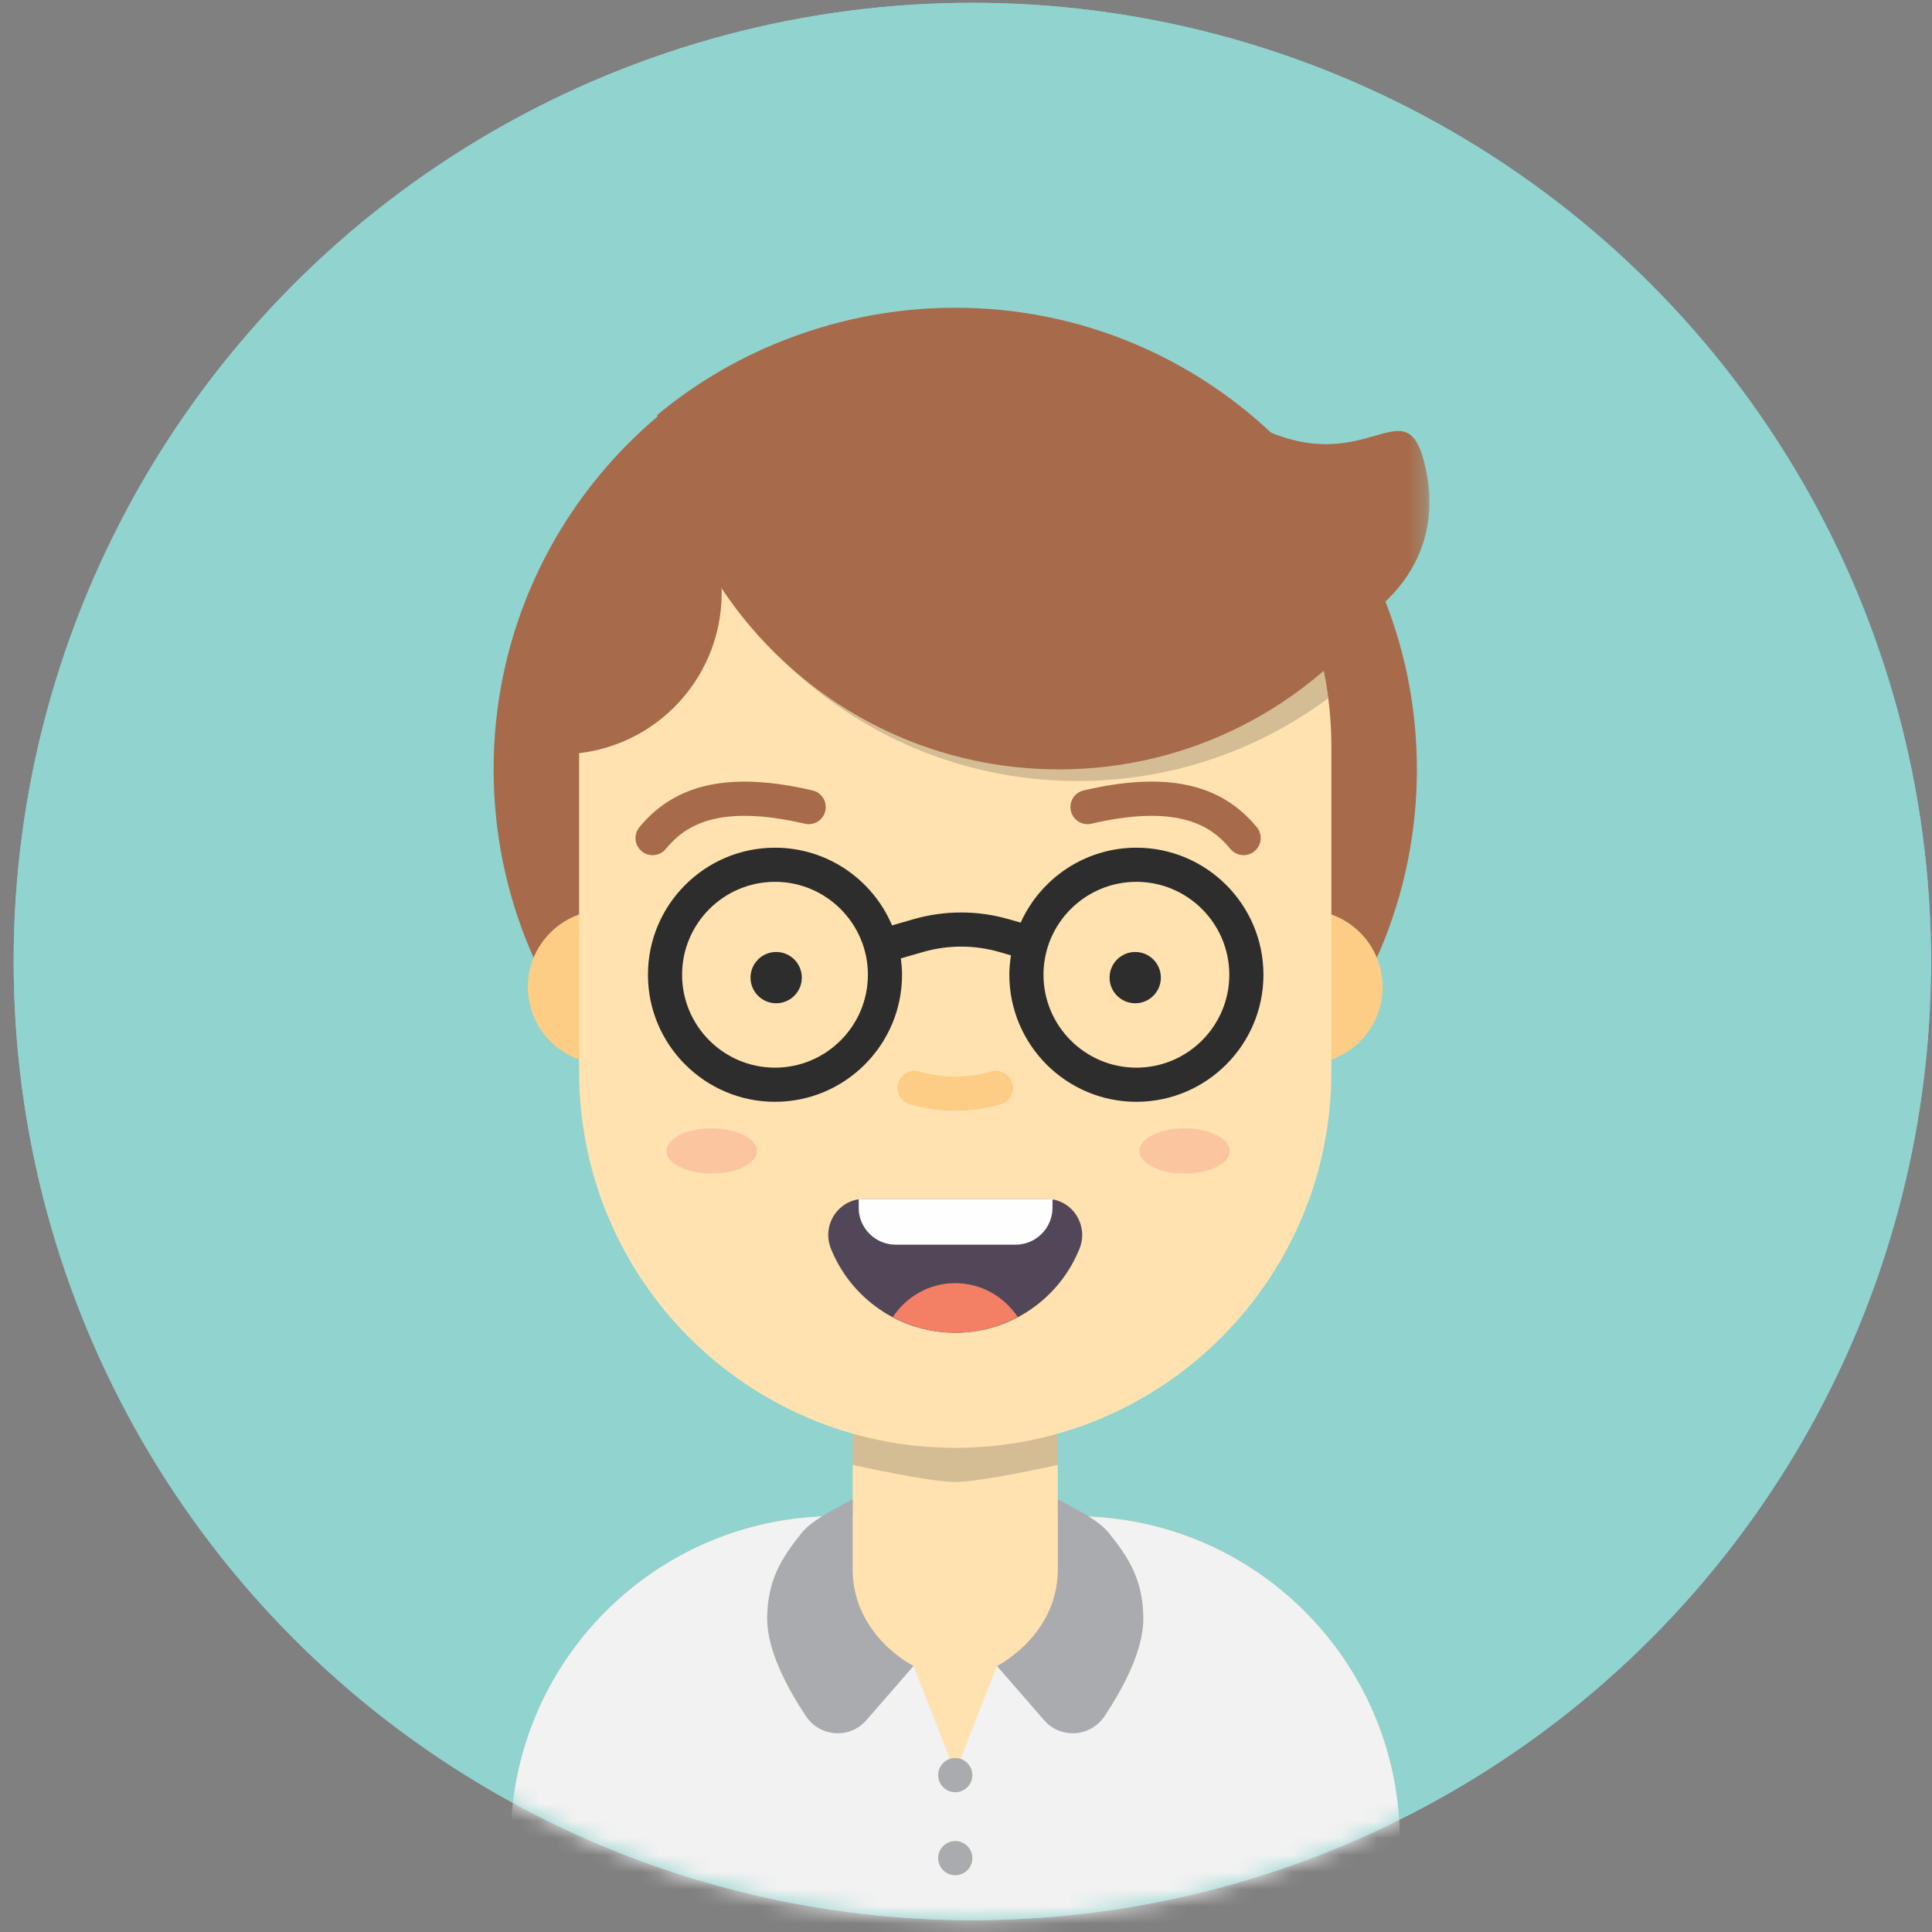 <?xml version="1.0" encoding="UTF-8"?>
<svg width="113px" height="113px" viewBox="0 0 113 113" version="1.1" xmlns="http://www.w3.org/2000/svg" xmlns:xlink="http://www.w3.org/1999/xlink">
    <rect x="0" y="0" width="113" height="113" fill="#808080" stroke="none"/>
    <!-- Generator: Sketch 49.1 (51147) - http://www.bohemiancoding.com/sketch -->
    <title>tony</title>
    <desc>Created with Sketch.</desc>
    <defs>
        <circle id="path-1" cx="56.871" cy="56.236" r="56.072"></circle>
        <polygon id="path-3" points="24.737 16.365 24.737 0.309 0.486 0.309 0.486 16.365 24.737 16.365"></polygon>
    </defs>
    <g id="Material-Design-Stickersheet" stroke="none" stroke-width="1" fill="none" fill-rule="evenodd">
        <g id="icon" transform="translate(-433, -282)">
            <g id="tony" transform="translate(433, 282)">
                <circle id="Oval-5" fill="#90D3CF" cx="56.871" cy="56.236" r="56.072"></circle>
                <g id="boy_3">
                    <mask id="mask-2" fill="white">
                        <use xlink:href="#path-1"></use>
                    </mask>
                    <use id="Mask" fill="#90D3CF" xlink:href="#path-1"></use>
                    <g mask="url(#mask-2)" id="Person-7">
                        <g transform="translate(13.871, 18)">
                            <g transform="translate(15, 0)">
                                <path d="M54,27 C54,41.912 41.912,54 27,54 C12.088,54 0,41.912 0,27 C0,12.088 12.088,0 27,0 C41.912,0 54,12.088 54,27" id="Fill-1" fill="#A76A4A"></path>
                                <path d="M52,39.73 C52,42.215 49.985,44.23 47.5,44.23 C45.015,44.23 43,42.215 43,39.73 C43,37.245 45.015,35.23 47.5,35.23 C49.985,35.23 52,37.245 52,39.73" id="Fill-3" fill="#FDCC85"></path>
                                <path d="M11,39.73 C11,42.215 8.985,44.23 6.5,44.23 C4.015,44.23 2,42.215 2,39.73 C2,37.245 4.015,35.23 6.5,35.23 C8.985,35.23 11,37.245 11,39.73" id="Fill-5" fill="#FDCC85"></path>
                                <path d="M34,70.68 L20,70.68 C9.507,70.68 1,79.187 1,89.68 L1,98.68 C1,100.889 2.791,102.68 5,102.68 L49,102.68 C51.209,102.68 53,100.889 53,98.68 L53,89.68 C53,79.187 44.493,70.68 34,70.68" id="Fill-7" fill="#FFE2AF"></path>
                                <path d="M34.251,70.693 L35,79.68 L29.44,79.442 L27,85.68 L24.56,79.442 L21,79.68 L21,70.68 L20,70.68 C9.507,70.68 1,79.187 1,89.68 L1,98.68 C1,100.889 2.791,102.68 5,102.68 L49,102.68 C51.209,102.68 53,100.889 53,98.68 L53,89.68 C53,79.272 44.627,70.829 34.251,70.693" id="Fill-9" fill="#F1F2F1"></path>
                                <path d="M27,79.68 L27,79.68 C23.686,79.68 21,76.994 21,73.68 L21,59.68 L33,59.68 L33,73.68 C33,76.994 30.314,79.68 27,79.68" id="Fill-14" fill="#FFE2AF"></path>
                                <path d="M33,67.68 C33,67.68 28.521,68.68 27,68.68 C25.479,68.68 21,67.68 21,67.68 L21,65.68 C21,65.68 25.479,66.68 27,66.68 C28.521,66.68 33,65.68 33,65.68 L33,67.68 Z" id="Fill-16" fill="#292929" opacity="0.2"></path>
                                <path d="M26.999,54.121 C23.661,54.121 20.93,56.852 20.93,60.19 L20.93,60.673 C20.93,57.335 23.661,54.604 26.999,54.604 C30.337,54.604 33.068,57.335 33.068,60.673 L33.068,60.19 C33.068,56.852 30.337,54.121 26.999,54.121" id="Fill-22" fill="#373535"></path>
                                <path d="M27,66.68 L27,66.68 C14.85,66.68 5,56.83 5,44.68 L5,25.68 C5,13.53 14.85,3.68 27,3.68 L27,3.68 C39.15,3.68 49,13.53 49,25.68 L49,44.68 C49,56.83 39.15,66.68 27,66.68" id="Fill-24" fill="#FFE2AF"></path>
                                <path d="M29.376,45.631 C28.62,45.849 27.821,45.966 26.995,45.966 C26.171,45.966 25.375,45.85 24.622,45.634" id="Fill-26" fill="#FDCC85"></path>
                                <path d="M26.994,46.966 C26.095,46.966 25.203,46.841 24.346,46.594 C23.814,46.442 23.508,45.888 23.66,45.357 C23.812,44.826 24.366,44.522 24.898,44.672 C26.256,45.063 27.736,45.063 29.099,44.67 C29.631,44.519 30.184,44.823 30.337,45.355 C30.489,45.885 30.183,46.44 29.652,46.592 C28.791,46.84 27.896,46.966 26.994,46.966" id="Fill-28" fill="#FDCC85"></path>
                                <path d="M32.331,52.121 C33.823,52.121 34.825,53.642 34.271,55.027 C33.117,57.912 30.296,59.95 26.999,59.95 C23.702,59.95 20.881,57.912 19.727,55.027 C19.173,53.642 20.175,52.121 21.667,52.121 L32.331,52.121 Z" id="Fill-30" fill="#524758"></path>
                                <path d="M43.053,49.316 C43.053,50.046 41.869,50.638 40.409,50.638 C38.949,50.638 37.766,50.046 37.766,49.316 C37.766,48.586 38.949,47.994 40.409,47.994 C41.869,47.994 43.053,48.586 43.053,49.316" id="Fill-32" fill="#FBC5A0"></path>
                                <path d="M15.398,49.316 C15.398,50.046 14.214,50.638 12.754,50.638 C11.294,50.638 10.111,50.046 10.111,49.316 C10.111,48.586 11.294,47.994 12.754,47.994 C14.214,47.994 15.398,48.586 15.398,49.316" id="Fill-34" fill="#FBC5A0"></path>
                                <path d="M30.525,54.8 L23.517,54.8 C22.322,54.8 21.353,53.831 21.353,52.637 L21.353,52.121 L32.688,52.121 L32.688,52.637 C32.688,53.831 31.72,54.8 30.525,54.8" id="Fill-36" fill="#FEFEFE"></path>
                                <path d="M27,57.05 C25.476,57.05 24.132,57.842 23.348,59.032 C24.44,59.61 25.678,59.95 27,59.95 C28.322,59.95 29.56,59.61 30.652,59.032 C29.868,57.842 28.524,57.05 27,57.05" id="Fill-38" fill="#F37F65"></path>
                                <path d="M37.595,44.446 C34.599,44.446 32.161,42.008 32.161,39.012 C32.161,36.015 34.599,33.577 37.595,33.577 C40.591,33.577 43.029,36.015 43.029,39.012 C43.029,42.008 40.591,44.446 37.595,44.446 M16.457,44.446 C13.46,44.446 11.023,42.008 11.023,39.012 C11.023,36.015 13.46,33.577 16.457,33.577 C19.453,33.577 21.891,36.015 21.891,39.012 C21.891,42.008 19.453,44.446 16.457,44.446 M37.595,31.581 C34.584,31.581 31.992,33.383 30.826,35.963 L30.138,35.765 C28.312,35.238 26.38,35.238 24.553,35.765 L23.304,36.125 C22.175,33.457 19.531,31.581 16.457,31.581 C12.359,31.581 9.026,34.914 9.026,39.012 C9.026,43.109 12.359,46.443 16.457,46.443 C20.555,46.443 23.888,43.109 23.888,39.012 C23.888,38.687 23.86,38.369 23.819,38.054 L25.107,37.683 C26.571,37.26 28.12,37.26 29.585,37.683 L30.26,37.878 C30.203,38.249 30.164,38.625 30.164,39.012 C30.164,43.109 33.497,46.443 37.595,46.443 C41.693,46.443 45.026,43.109 45.026,39.012 C45.026,34.914 41.693,31.581 37.595,31.581" id="Fill-40" fill="#2D2D2D"></path>
                                <path d="M39.026,39.18 C39.026,40.008 38.354,40.68 37.526,40.68 C36.698,40.68 36.026,40.008 36.026,39.18 C36.026,38.352 36.698,37.68 37.526,37.68 C38.354,37.68 39.026,38.352 39.026,39.18" id="Fill-42" fill="#2D2D2D"></path>
                                <path d="M18.026,39.18 C18.026,40.008 17.354,40.68 16.526,40.68 C15.698,40.68 15.026,40.008 15.026,39.18 C15.026,38.352 15.698,37.68 16.526,37.68 C17.354,37.68 18.026,38.352 18.026,39.18" id="Fill-44" fill="#2D2D2D"></path>
                                <g id="Group-48" transform="translate(30, 4.609)">
                                    <mask id="mask-4" fill="white">
                                        <use xlink:href="#path-3"></use>
                                    </mask>
                                    <g id="Clip-47"></g>
                                    <path d="M24.52,4.806 C25.687,10.141 22.078,14.371 15.526,15.805 C6.9,17.692 1.771,14.631 0.603,9.296 C-0.404,4.689 5.195,-3.087 13.929,1.94 C21.039,6.034 23.353,-0.529 24.52,4.806" id="Fill-46" fill="#A76A4A" mask="url(#mask-4)"></path>
                                </g>
                                <path d="M34.149,27.68 C39.541,27.68 44.623,25.953 48.812,22.841 C48.715,22.087 48.58,21.345 48.408,20.616 C44.417,23.865 39.447,25.68 34.149,25.68 C24.114,25.68 15.443,19.08 12.528,9.8 C11.989,10.338 11.481,10.907 11,11.498 C14.496,21.013 23.63,27.68 34.149,27.68" id="Fill-49" fill="#292929" opacity="0.2"></path>
                                <path d="M26.747,0.077 C20.218,0.077 14.233,2.402 9.571,6.268 C11.027,17.954 20.988,27 33.068,27 C40.791,27 47.649,23.302 51.973,17.582 C48.154,7.358 38.302,0.077 26.747,0.077" id="Fill-51" fill="#A76A4A"></path>
                                <path d="M8.435,8.4 C4.101,12.932 1.329,18.971 1,25.656 C1.915,25.951 2.889,26.115 3.902,26.115 C9.114,26.115 13.339,21.889 13.339,16.677 C13.339,13.108 11.357,10.004 8.435,8.4" id="Fill-53" fill="#A76A4A"></path>
                                <path d="M9.298,32.017 C9.587,32.017 9.873,31.893 10.071,31.653 C11.152,30.338 13.052,28.984 18.199,30.177 C18.736,30.305 19.276,29.968 19.4,29.43 C19.525,28.892 19.19,28.354 18.652,28.23 C13.865,27.117 10.65,27.803 8.527,30.381 C8.176,30.808 8.237,31.438 8.663,31.789 C8.85,31.943 9.074,32.017 9.298,32.017" id="Fill-55" fill="#A76A4A"></path>
                                <path d="M34.964,30.177 C40.109,28.983 42.011,30.338 43.092,31.653 C43.29,31.893 43.576,32.017 43.865,32.017 C44.089,32.017 44.314,31.943 44.5,31.789 C44.926,31.438 44.987,30.808 44.637,30.381 C42.514,27.801 39.298,27.114 34.511,28.23 C33.974,28.354 33.639,28.892 33.764,29.43 C33.888,29.968 34.43,30.306 34.964,30.177" id="Fill-57" fill="#A76A4A"></path>
                                <path d="M21,73.773 L21,69.68 C20.04,70.237 18.67,70.843 18,71.68 C16.857,73.107 16,74.425 16,76.68 C16,78.546 17.186,80.752 18.267,82.375 C19.082,83.599 20.83,83.726 21.796,82.617 L24.56,79.441 C24.56,79.441 21,77.68 21,73.773" id="Fill-59" fill="#AAABAE"></path>
                                <path d="M33,73.773 L33,69.68 C33.96,70.237 35.33,70.843 36,71.68 C37.143,73.107 38,74.425 38,76.68 C38,78.546 36.814,80.752 35.733,82.375 C34.918,83.599 33.17,83.726 32.204,82.617 L29.44,79.441 C29.44,79.441 33,77.68 33,73.773" id="Fill-61" fill="#AAABAE"></path>
                                <path d="M28,85.825 C28,86.377 27.552,86.825 27,86.825 C26.448,86.825 26,86.377 26,85.825 C26,85.273 26.448,84.825 27,84.825 C27.552,84.825 28,85.273 28,85.825" id="Fill-63" fill="#AAABAE"></path>
                                <path d="M28,90.68 C28,91.232 27.552,91.68 27,91.68 C26.448,91.68 26,91.232 26,90.68 C26,90.128 26.448,89.68 27,89.68 C27.552,89.68 28,90.128 28,90.68" id="Fill-65" fill="#AAABAE"></path>
                            </g>
                        </g>
                    </g>
                </g>
            </g>
        </g>
    </g>
</svg>